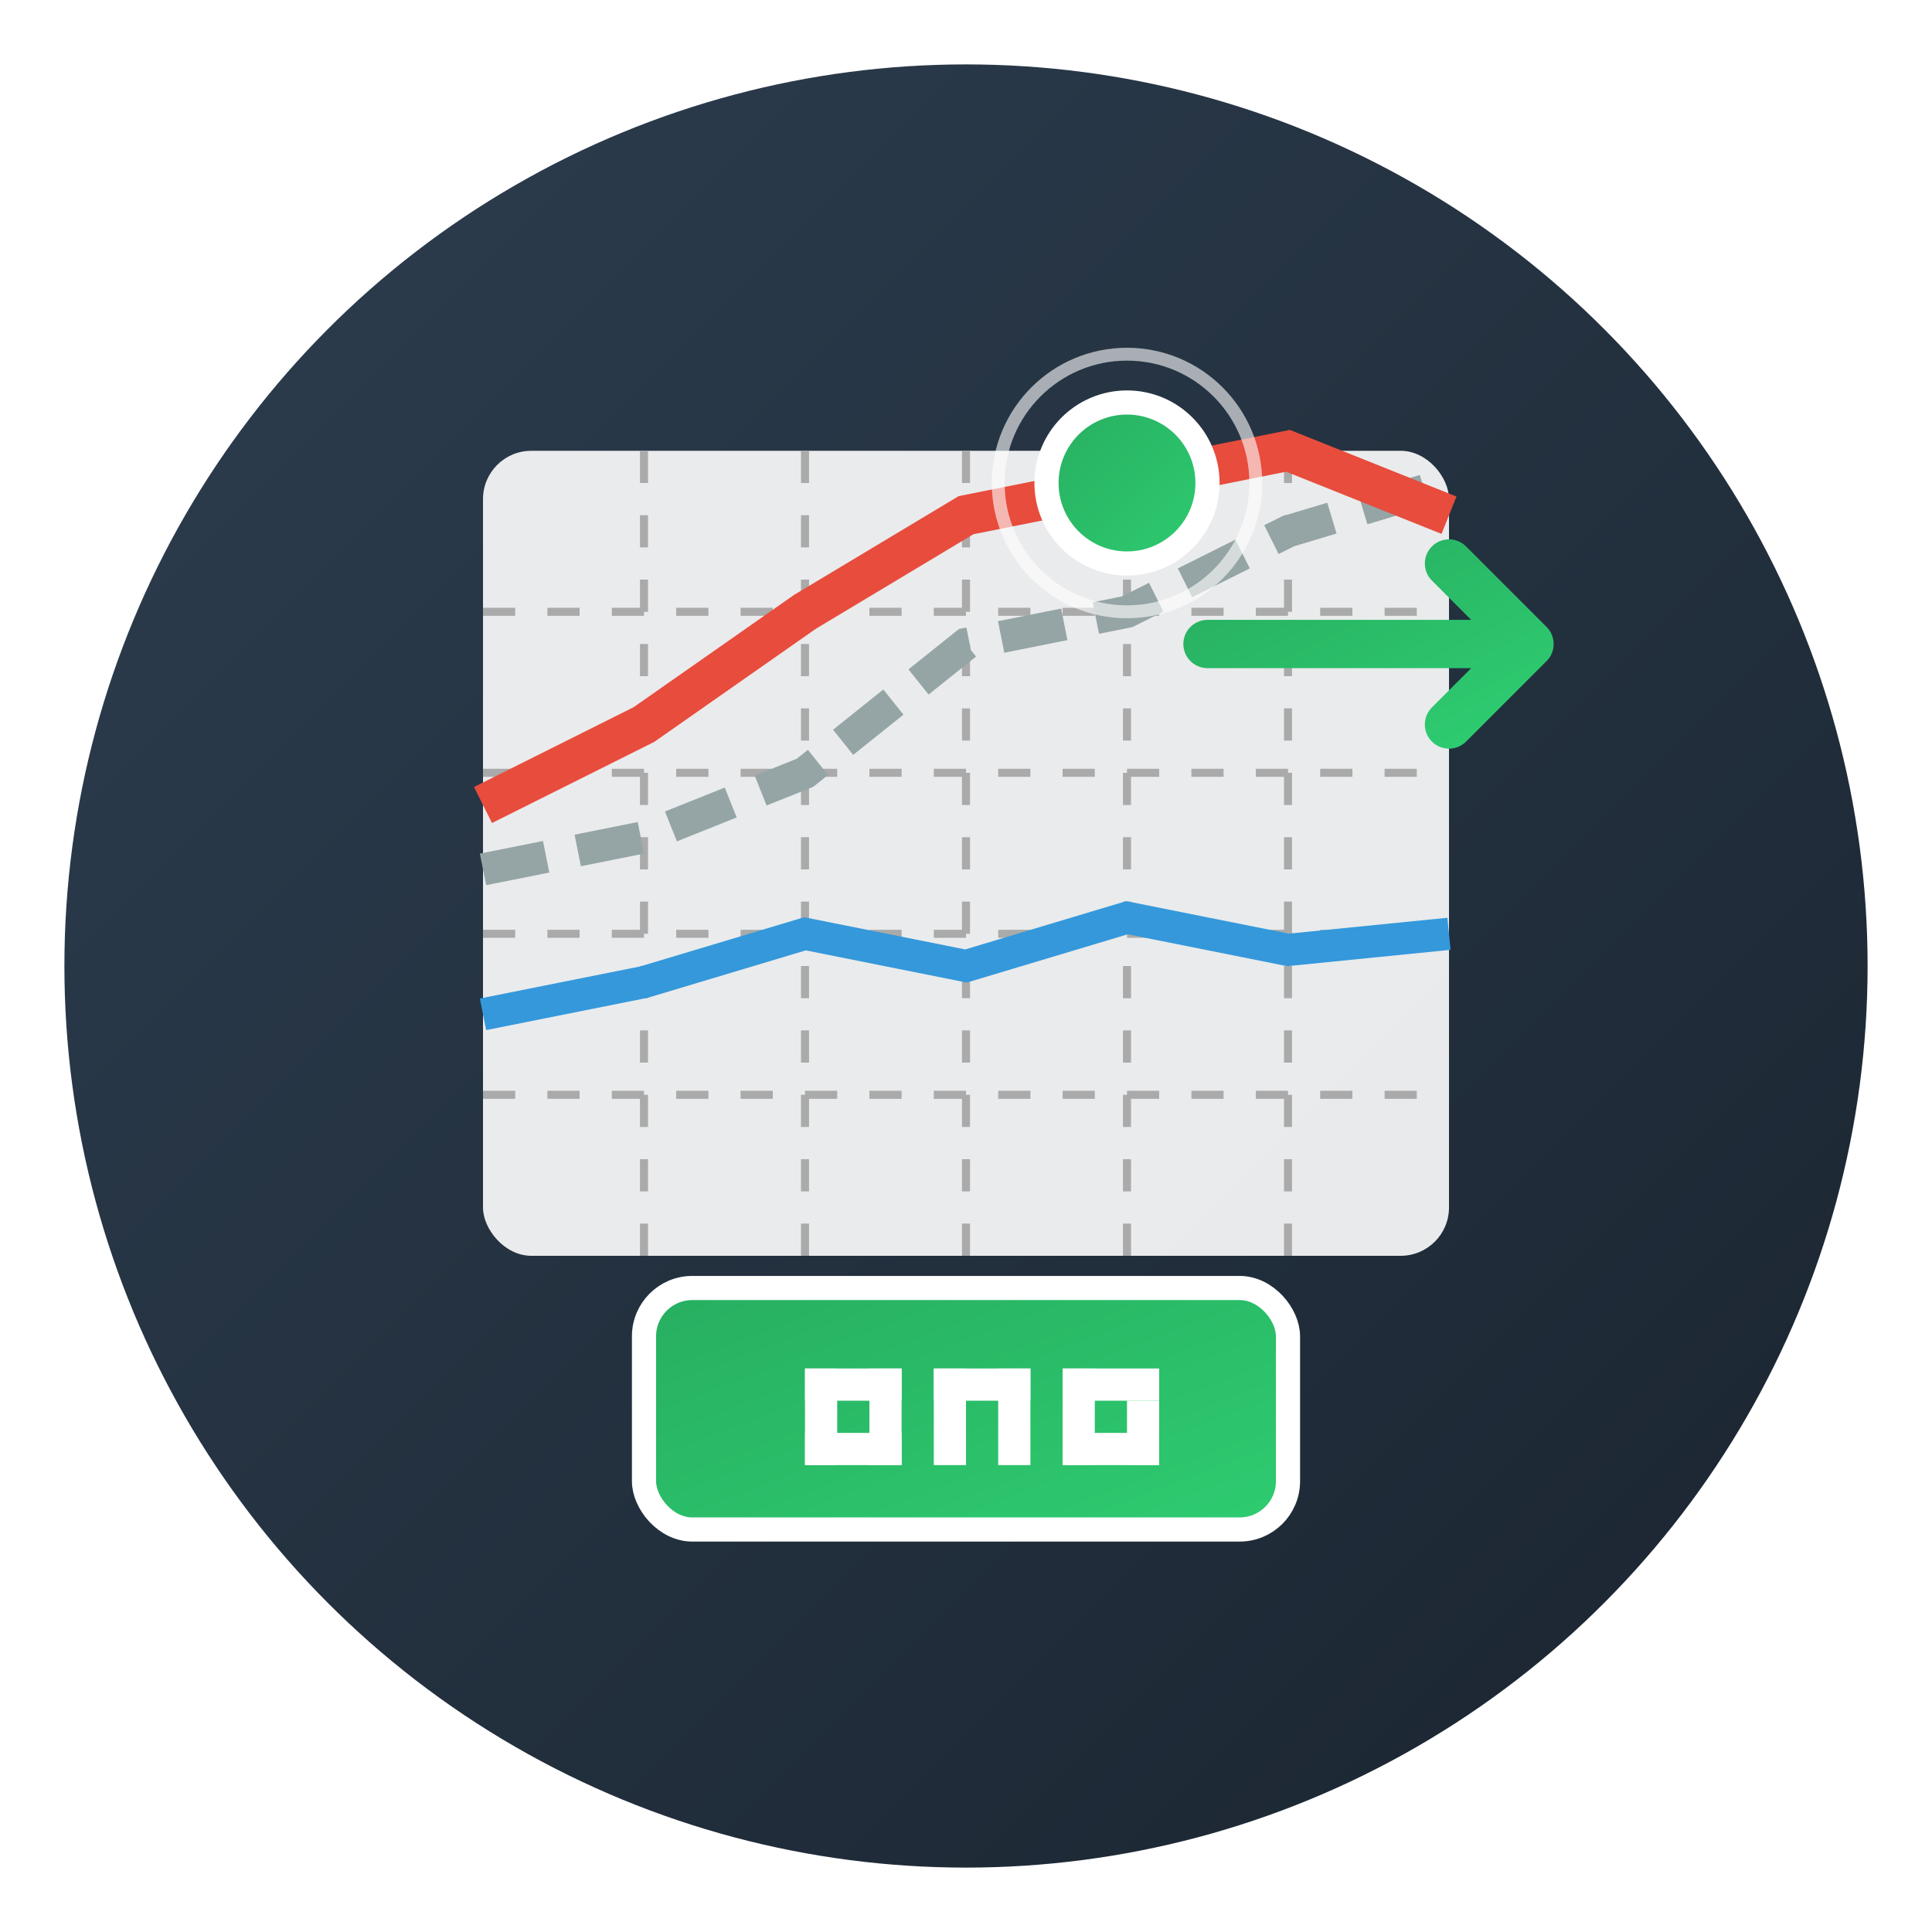 <?xml version="1.0" encoding="UTF-8"?>
<svg width="120" height="120" viewBox="0 0 120 120" xmlns="http://www.w3.org/2000/svg">
  <defs>
    <linearGradient id="gradBg" x1="0%" y1="0%" x2="100%" y2="100%">
      <stop offset="0%" stop-color="#2d3e50" />
      <stop offset="100%" stop-color="#1a242f" />
    </linearGradient>
    <linearGradient id="gradAccent" x1="0%" y1="0%" x2="100%" y2="100%">
      <stop offset="0%" stop-color="#27ae60" />
      <stop offset="100%" stop-color="#2ecc71" />
    </linearGradient>
    <filter id="shadow" x="-20%" y="-20%" width="140%" height="140%">
      <feDropShadow dx="2" dy="2" stdDeviation="3" flood-opacity="0.3" />
    </filter>
  </defs>
  
  <!-- Background Circle -->
  <circle cx="60" cy="60" r="56" fill="url(#gradBg)" filter="url(#shadow)" />
  
  <!-- Chart Background -->
  <rect x="30" y="28" width="60" height="50" rx="3" fill="#ffffff" opacity="0.9" />
  
  <!-- Chart Grid Lines -->
  <g stroke="#aaaaaa" stroke-width="0.5" stroke-dasharray="2 2">
    <line x1="30" y1="38" x2="90" y2="38" />
    <line x1="30" y1="48" x2="90" y2="48" />
    <line x1="30" y1="58" x2="90" y2="58" />
    <line x1="30" y1="68" x2="90" y2="68" />
    <line x1="40" y1="28" x2="40" y2="78" />
    <line x1="50" y1="28" x2="50" y2="78" />
    <line x1="60" y1="28" x2="60" y2="78" />
    <line x1="70" y1="28" x2="70" y2="78" />
    <line x1="80" y1="28" x2="80" y2="78" />
  </g>
  
  <!-- Chart Data Lines -->
  <g>
    <!-- Market Average Line -->
    <polyline points="30,63 40,61 50,58 60,60 70,57 80,59 90,58" 
            fill="none" stroke="#3498db" stroke-width="2" />
    
    <!-- Predicted Trend Line (Dashed) -->
    <polyline points="30,54 40,52 50,48 60,40 70,38 80,33 90,30" 
            fill="none" stroke="#95a5a6" stroke-width="2" stroke-dasharray="4 2" />
    
    <!-- Alpha Line -->
    <polyline points="30,50 40,45 50,38 60,32 70,30 80,28 90,32" 
            fill="none" stroke="#e74c3c" stroke-width="2.5" />
  </g>
  
  <!-- Action Point -->
  <g>
    <circle cx="70" cy="30" r="5" fill="url(#gradAccent)" stroke="#ffffff" stroke-width="1.5" />
    <circle cx="70" cy="30" r="8" fill="none" stroke="#ffffff" stroke-width="0.8" stroke-opacity="0.6" />
  </g>
  
  <!-- Decision Arrow -->
  <g transform="translate(75, 40)">
    <path d="M0,0 L20,0 L15,5 M20,0 L15,-5" fill="none" stroke="url(#gradAccent)" stroke-width="3" stroke-linecap="round" stroke-linejoin="round" />
  </g>
  
  <!-- Decision Box -->
  <rect x="40" y="80" width="40" height="15" rx="3" fill="url(#gradAccent)" stroke="#ffffff" stroke-width="1.5" />
  <g fill="#ffffff" text-anchor="middle">
    <!-- Simplified "ACTION" text representation -->
    <rect x="50" y="85" width="2" height="6" />
    <rect x="54" y="85" width="2" height="6" />
    <rect x="50" y="85" width="6" height="2" />
    <rect x="50" y="89" width="6" height="2" />
    
    <rect x="58" y="85" width="2" height="6" />
    <rect x="62" y="85" width="2" height="6" />
    <rect x="58" y="85" width="6" height="2" />
    
    <rect x="66" y="85" width="2" height="6" />
    <rect x="66" y="85" width="6" height="2" />
    <rect x="66" y="89" width="6" height="2" />
    <rect x="70" y="87" width="2" height="4" />
  </g>
</svg>